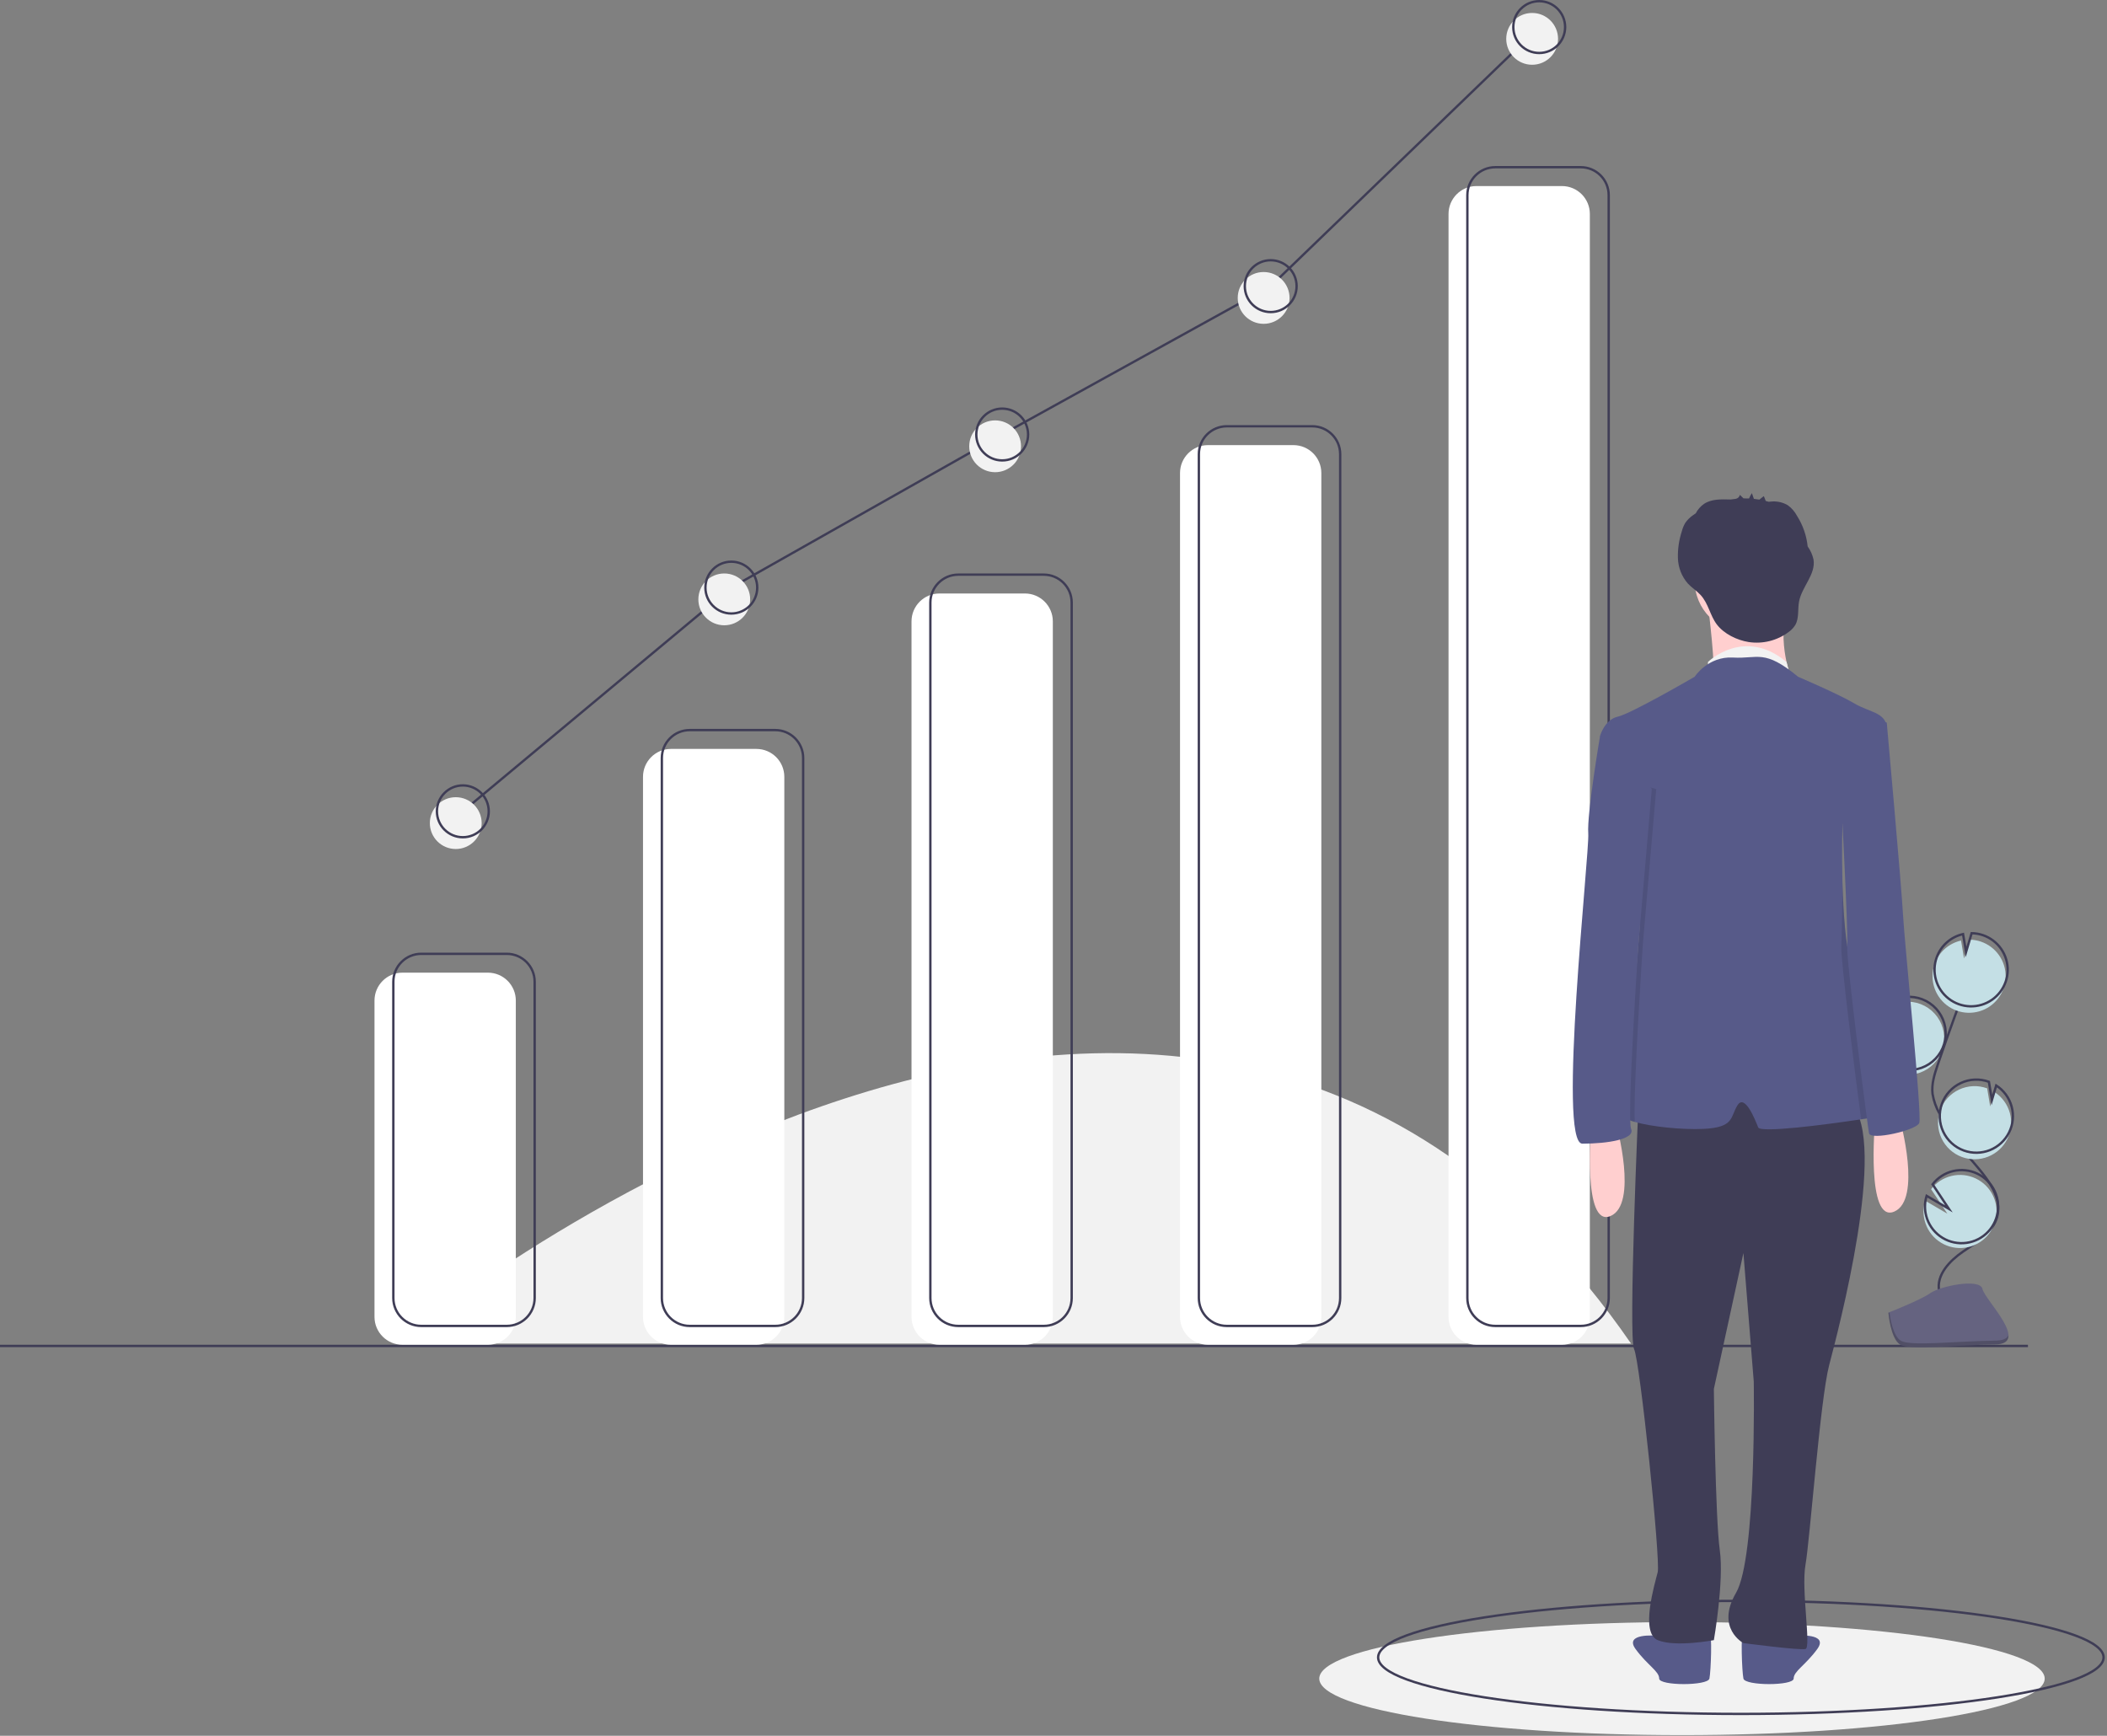 <svg width="812" height="669" viewBox="0 0 812 669" fill="none" xmlns="http://www.w3.org/2000/svg">
<rect x="0" y="0" width="812" height="669" fill="#808080" stroke="none"/>
<g id="diagram" clip-path="url(#clip0)">
<g id="hop">
<path id="Vector" d="M152.948 517.845C152.948 517.845 454.759 265.957 628.584 517.845H152.948Z" fill="#F2F2F2"/>
<path id="Line" d="M781.532 518.752H0" stroke="#3F3D56" stroke-width="0.908" stroke-miterlimit="10"/>
</g>
<g id="platform">
<path id="Vector_2" d="M648.206 668.75C725.408 668.75 787.992 658.997 787.992 646.965C787.992 634.934 725.408 625.18 648.206 625.18C571.004 625.18 508.42 634.934 508.42 646.965C508.42 658.997 571.004 668.75 648.206 668.75Z" fill="#F2F2F2"/>
<path id="Vector_3" d="M670.899 660.581C748.1 660.581 810.685 650.827 810.685 638.796C810.685 626.764 748.1 617.011 670.899 617.011C593.697 617.011 531.112 626.764 531.112 638.796C531.112 650.827 593.697 660.581 670.899 660.581Z" stroke="#3F3D56" stroke-width="0.908" stroke-miterlimit="10"/>
</g>
<g id="charts">
<path id="Vector_4" d="M730.342 413.413C732.394 414.159 734.591 414.418 736.76 414.17C738.928 413.922 741.01 413.174 742.84 411.984C744.671 410.794 746.2 409.196 747.307 407.314C748.414 405.433 749.069 403.32 749.22 401.142C749.371 398.965 749.014 396.782 748.178 394.765C747.342 392.749 746.048 390.954 744.4 389.523C742.752 388.092 740.793 387.063 738.68 386.517C736.566 385.972 734.354 385.925 732.219 386.38L732.572 393.635L729.14 387.418C725.771 389 723.168 391.856 721.904 395.357C721.455 396.583 721.182 397.867 721.093 399.17C720.877 402.227 721.662 405.271 723.331 407.841C725 410.411 727.462 412.368 730.342 413.413Z" fill="#C4DFE5"/>
<path id="Vector_5" d="M747.326 497.559C746.115 491.389 751.365 485.919 756.551 482.363C761.737 478.808 767.797 475.314 769.567 469.281C772.11 460.609 764.535 452.667 758.639 445.819C754.264 440.737 750.508 435.154 747.448 429.187C746.117 426.844 745.211 424.283 744.771 421.625C744.306 417.781 745.541 413.956 746.785 410.29C750.93 398.076 755.361 385.964 760.079 373.954" stroke="#3F3D56" stroke-width="0.908" stroke-miterlimit="10"/>
<path id="Vector_6" d="M730.923 411.545C732.975 412.291 735.171 412.55 737.34 412.302C739.509 412.054 741.591 411.306 743.421 410.116C745.251 408.927 746.78 407.328 747.887 405.447C748.994 403.565 749.649 401.452 749.8 399.275C749.952 397.097 749.595 394.914 748.759 392.897C747.922 390.881 746.629 389.086 744.981 387.655C743.332 386.224 741.374 385.195 739.26 384.65C737.147 384.104 734.935 384.057 732.8 384.512L733.153 391.767L729.72 385.55C726.352 387.133 723.749 389.988 722.485 393.489C722.036 394.715 721.763 395.999 721.674 397.302C721.457 400.359 722.243 403.403 723.912 405.973C725.581 408.544 728.042 410.5 730.923 411.545V411.545Z" stroke="#3F3D56" stroke-width="0.908" stroke-miterlimit="10"/>
<path id="Vector_7" d="M745.603 371.449C746.409 369.227 747.76 367.244 749.533 365.682C751.306 364.12 753.444 363.03 755.749 362.511L756.909 369.408L759.061 362.164C762.049 362.208 764.945 363.201 767.331 364.999C769.718 366.796 771.472 369.306 772.339 372.165C773.206 375.024 773.143 378.085 772.157 380.905C771.172 383.726 769.315 386.16 766.856 387.857C764.397 389.554 761.462 390.425 758.475 390.345C755.488 390.265 752.604 389.238 750.239 387.412C747.874 385.586 746.151 383.056 745.317 380.187C744.484 377.317 744.584 374.258 745.604 371.449H745.603Z" fill="#C4DFE5"/>
<path id="Vector_8" d="M746.377 368.959C747.183 366.737 748.534 364.754 750.307 363.192C752.08 361.63 754.218 360.539 756.523 360.02L757.683 366.917L759.835 359.674C762.823 359.718 765.719 360.711 768.105 362.508C770.492 364.306 772.245 366.815 773.113 369.674C773.98 372.533 773.917 375.594 772.931 378.415C771.946 381.235 770.089 383.67 767.63 385.367C765.17 387.063 762.236 387.935 759.249 387.855C756.262 387.775 753.378 386.748 751.013 384.922C748.648 383.096 746.925 380.566 746.091 377.696C745.258 374.827 745.358 371.767 746.377 368.959V368.959Z" stroke="#3F3D56" stroke-width="0.908" stroke-miterlimit="10"/>
<path id="Vector_9" d="M756.164 445.959C759.418 447.139 762.992 447.081 766.205 445.795C769.419 444.51 772.047 442.086 773.589 438.988C775.13 435.889 775.478 432.331 774.565 428.992C773.652 425.654 771.543 422.768 768.639 420.885L766.985 426.451L765.813 419.473C765.801 419.467 765.789 419.463 765.777 419.459C764.037 418.828 762.19 418.546 760.341 418.629C758.492 418.711 756.677 419.157 755 419.941C753.324 420.725 751.818 421.832 750.569 423.198C749.32 424.564 748.352 426.163 747.721 427.903C747.09 429.643 746.807 431.49 746.89 433.339C746.973 435.188 747.419 437.003 748.203 438.679C748.987 440.356 750.094 441.862 751.459 443.111C752.825 444.36 754.424 445.328 756.164 445.959Z" fill="#C4DFE5"/>
<path id="Vector_10" d="M756.835 443.436C760.089 444.617 763.663 444.558 766.876 443.273C770.09 441.987 772.718 439.564 774.259 436.465C775.801 433.366 776.149 429.808 775.236 426.47C774.323 423.131 772.213 420.245 769.31 418.362L767.656 423.929L766.484 416.95C766.472 416.945 766.46 416.94 766.448 416.937C762.934 415.662 759.057 415.835 755.671 417.419C752.285 419.002 749.666 421.866 748.392 425.38C747.117 428.894 747.29 432.771 748.874 436.157C750.457 439.543 753.321 442.161 756.835 443.436V443.436Z" stroke="#3F3D56" stroke-width="0.908" stroke-miterlimit="10"/>
<path id="Vector_11" d="M741.49 469.367C742.05 472.55 743.687 475.444 746.127 477.564C748.567 479.683 751.661 480.899 754.892 481.008C758.122 481.117 761.291 480.112 763.868 478.161C766.445 476.211 768.273 473.433 769.046 470.295C769.818 467.156 769.488 463.848 768.11 460.924C766.733 458 764.392 455.639 761.48 454.236C758.568 452.834 755.262 452.475 752.118 453.22C748.973 453.965 746.179 455.769 744.207 458.329L750.487 467.781L741.906 462.764C741.24 464.9 741.098 467.164 741.49 469.367Z" fill="#C4DFE5"/>
<path id="Vector_12" d="M742.071 467.499C742.63 470.682 744.267 473.576 746.707 475.696C749.147 477.816 752.241 479.032 755.472 479.141C758.702 479.249 761.871 478.244 764.448 476.293C767.025 474.343 768.853 471.565 769.626 468.427C770.398 465.289 770.068 461.98 768.69 459.056C767.313 456.132 764.972 453.771 762.06 452.369C759.148 450.966 755.843 450.607 752.698 451.352C749.553 452.097 746.76 453.901 744.787 456.461L751.067 465.914L742.486 460.897C741.821 463.032 741.678 465.297 742.071 467.499V467.499Z" stroke="#3F3D56" stroke-width="0.908" stroke-miterlimit="10"/>
<path id="Vector_13" d="M727.757 505.916C727.757 505.916 740.195 501.042 743.944 498.372C747.692 495.703 763.077 492.516 764.007 496.797C764.937 501.078 782.699 518.088 768.656 518.202C754.614 518.315 736.027 520.506 732.286 518.227C728.545 515.948 727.757 505.916 727.757 505.916Z" fill="#656380"/>
<path id="Vector_14" opacity="0.2" d="M768.907 516.711C754.864 516.825 736.278 519.015 732.537 516.736C729.687 515.001 728.552 508.773 728.172 505.9C727.909 505.911 727.757 505.916 727.757 505.916C727.757 505.916 728.545 515.948 732.286 518.227C736.027 520.506 754.614 518.315 768.656 518.202C772.71 518.169 774.11 516.727 774.033 514.591C773.47 515.881 771.924 516.687 768.907 516.711Z" fill="black"/>
</g>
<g id="bars">
<g id="bar1">
<path id="Vector_15" d="M188.03 374.881H155.081C149.14 374.881 144.324 379.697 144.324 385.638V507.542C144.324 513.482 149.14 518.298 155.081 518.298H188.03C193.97 518.298 198.786 513.482 198.786 507.542V385.638C198.786 379.697 193.97 374.881 188.03 374.881Z" fill="white"/>
<path id="Vector_16" d="M195.291 367.62H162.343C156.402 367.62 151.586 372.436 151.586 378.376V500.28C151.586 506.221 156.402 511.037 162.343 511.037H195.291C201.232 511.037 206.048 506.221 206.048 500.28V378.376C206.048 372.436 201.232 367.62 195.291 367.62Z" stroke="#3F3D56" stroke-width="0.908" stroke-miterlimit="10"/>
</g>
<g id="bar2">
<path id="Vector_17" d="M291.508 288.649H258.559C252.619 288.649 247.803 293.465 247.803 299.406V507.541C247.803 513.482 252.619 518.298 258.559 518.298H291.508C297.449 518.298 302.265 513.482 302.265 507.541V299.406C302.265 293.465 297.449 288.649 291.508 288.649Z" fill="white"/>
<path id="Vector_18" d="M298.77 281.388H265.821C259.88 281.388 255.064 286.204 255.064 292.145V500.28C255.064 506.221 259.88 511.037 265.821 511.037H298.77C304.711 511.037 309.527 506.221 309.527 500.28V292.145C309.527 286.204 304.711 281.388 298.77 281.388Z" stroke="#3F3D56" stroke-width="0.908" stroke-miterlimit="10"/>
</g>
<g id="bar3">
<path id="Vector_19" d="M394.987 228.741H362.038C356.097 228.741 351.281 233.557 351.281 239.498V507.542C351.281 513.482 356.097 518.298 362.038 518.298H394.987C400.927 518.298 405.743 513.482 405.743 507.542V239.498C405.743 233.557 400.927 228.741 394.987 228.741Z" fill="white"/>
<path id="Vector_20" d="M402.248 221.479H369.3C363.359 221.479 358.543 226.295 358.543 232.236V500.28C358.543 506.221 363.359 511.037 369.3 511.037H402.248C408.189 511.037 413.005 506.221 413.005 500.28V232.236C413.005 226.295 408.189 221.479 402.248 221.479Z" stroke="#3F3D56" stroke-width="0.908" stroke-miterlimit="10"/>
</g>
<g id="bar4">
<path id="Vector_21" d="M498.464 171.556H465.516C459.575 171.556 454.759 176.372 454.759 182.313V507.542C454.759 513.482 459.575 518.298 465.516 518.298H498.464C504.405 518.298 509.221 513.482 509.221 507.542V182.313C509.221 176.372 504.405 171.556 498.464 171.556Z" fill="white"/>
<path id="Vector_22" d="M505.726 164.294H472.777C466.836 164.294 462.021 169.11 462.021 175.051V500.28C462.021 506.221 466.836 511.037 472.777 511.037H505.726C511.667 511.037 516.483 506.221 516.483 500.28V175.051C516.483 169.11 511.667 164.294 505.726 164.294Z" stroke="#3F3D56" stroke-width="0.908" stroke-miterlimit="10"/>
</g>
<g id="bar5">
<path id="Vector_23" d="M601.943 71.709H568.994C563.053 71.709 558.237 76.525 558.237 82.465V507.542C558.237 513.482 563.053 518.298 568.994 518.298H601.943C607.884 518.298 612.699 513.482 612.699 507.542V82.465C612.699 76.525 607.884 71.709 601.943 71.709Z" fill="white"/>
<path id="Vector_24" d="M609.204 64.447H576.256C570.315 64.447 565.499 69.263 565.499 75.204V500.28C565.499 506.221 570.315 511.037 576.256 511.037H609.204C615.145 511.037 619.961 506.221 619.961 500.28V75.204C619.961 69.263 615.145 64.447 609.204 64.447Z" stroke="#3F3D56" stroke-width="0.908" stroke-miterlimit="10"/>
</g>
</g>
<g id="person">
<path id="Vector_25" d="M732.247 431.682C732.247 431.682 740.789 462.434 729.969 466.99C719.149 471.546 722.566 432.821 722.566 432.821L732.247 431.682Z" fill="#FFCFCF"/>
<path id="Vector_26" d="M654.797 628.723C654.797 628.723 646.824 628.154 643.977 629.862C643.124 630.361 642.174 630.67 641.191 630.768C640.209 630.866 639.216 630.751 638.282 630.432C638.282 630.432 625.753 629.293 630.309 635.557C634.865 641.821 639.421 644.099 639.421 646.947C639.421 649.794 658.214 649.794 658.783 646.947C659.353 644.099 659.922 629.293 658.783 628.723C657.644 628.154 654.797 628.723 654.797 628.723Z" fill="#575A89"/>
<path id="Vector_27" d="M675.868 628.723C675.868 628.723 683.84 628.154 686.688 629.862C687.54 630.361 688.49 630.67 689.473 630.768C690.456 630.866 691.448 630.751 692.383 630.431C692.383 630.431 704.911 629.293 700.355 635.557C695.8 641.821 691.244 644.099 691.244 646.947C691.244 649.794 672.451 649.794 671.881 646.947C671.312 644.099 670.742 629.293 671.881 628.723C673.02 628.154 675.868 628.723 675.868 628.723Z" fill="#575A89"/>
<path id="Vector_28" d="M631.448 425.417C631.448 425.417 627.462 515.396 629.74 519.952C632.018 524.507 639.99 601.388 638.851 605.944C637.712 610.5 632.018 629.292 638.851 632.14C645.685 634.987 660.492 632.14 660.492 632.14C660.492 632.14 664.478 609.361 662.77 597.401C661.061 585.442 660.492 535.328 660.492 535.328L671.882 482.935L675.868 532.48C675.868 532.48 677.007 600.249 669.034 613.916C661.061 627.584 671.882 633.279 671.882 633.279C671.882 633.279 693.522 636.126 695.8 635.557C698.078 634.987 694.091 612.777 695.8 603.096C697.508 593.415 701.495 539.314 704.912 526.216C708.328 513.118 727.691 440.224 713.454 425.417C699.217 410.611 631.448 425.417 631.448 425.417Z" fill="#3F3D56"/>
<path id="Vector_29" d="M673.02 243.752C684.028 243.752 692.952 234.828 692.952 223.82C692.952 212.812 684.028 203.888 673.02 203.888C662.012 203.888 653.088 212.812 653.088 223.82C653.088 234.828 662.012 243.752 673.02 243.752Z" fill="#FFCFCF"/>
<path id="Vector_30" d="M658.214 232.932C658.214 232.932 661.631 260.267 659.922 260.837C658.214 261.406 690.105 260.837 690.105 260.837C690.105 260.837 683.841 244.322 690.105 231.223L658.214 232.932Z" fill="#FFCFCF"/>
<path id="Vector_31" d="M658.214 255.142C658.214 255.142 672.094 241.474 688.503 255.142L689.565 259.216L680.993 259.128H658.214V255.142Z" fill="#F2F2F2"/>
<path id="Vector_32" d="M725.982 429.973C724.666 430.235 721.443 430.77 717.24 431.408C703.248 433.521 678.453 436.722 677.576 434.529C676.437 431.682 672.451 421.431 669.603 425.987C666.756 430.543 668.464 434.529 656.505 435.099C648.367 435.486 636.539 434.29 629.99 432.411C626.915 431.528 625.001 430.497 625.183 429.404C625.753 425.987 632.017 361.066 632.017 354.801C632.017 348.537 634.295 318.354 634.295 318.354L617.928 286.15L616.641 283.616C616.641 283.616 618.35 277.352 623.475 276.213C628.6 275.074 653.088 260.837 653.088 260.837C653.088 260.837 658.213 252.864 667.895 253.433C677.576 254.003 679.854 250.016 692.952 260.837C692.952 260.837 708.898 267.67 714.592 271.087C720.287 274.504 726.551 274.504 727.121 280.199C727.235 281.344 726.614 283.548 725.549 286.332C721.648 296.538 711.791 314.596 710.247 317.409C710.11 317.654 710.036 317.785 710.036 317.785C710.036 317.785 709.74 328.024 710.053 340.012V340.04C710.361 351.538 711.227 364.642 713.453 371.886C718.009 386.692 731.677 428.834 725.982 429.973Z" fill="#575A89"/>
<path id="Vector_33" d="M698.895 215.638C698.497 213.824 697.73 212.11 696.643 210.604C696.209 206.439 694.82 202.431 692.583 198.891C691.706 197.232 690.462 195.796 688.945 194.692C687.208 193.692 685.226 193.197 683.222 193.265C682.859 193.259 682.205 193.369 681.617 193.396C681.241 193.28 680.861 193.176 680.48 193.078C680.257 192.583 679.817 191.142 679.694 191.24L678.033 192.559C677.331 192.437 676.625 192.342 675.917 192.267C675.659 191.531 675.401 190.795 675.143 190.06C674.725 190.718 674.358 191.407 674.046 192.122C673.341 192.087 672.635 192.075 671.929 192.085L670.518 190.73C670.435 191.108 670.243 191.453 669.966 191.724C669.69 191.995 669.34 192.18 668.961 192.255C668.311 192.321 667.664 192.409 667.019 192.512C666.967 192.512 666.914 192.512 666.862 192.511C663.386 192.424 659.646 192.268 656.739 194.177C655.379 195.111 654.272 196.367 653.517 197.834C653.161 198.076 652.804 198.316 652.458 198.573C651.293 199.368 650.282 200.37 649.477 201.528C648.891 202.528 648.447 203.604 648.157 204.725C647.048 208.1 646.534 211.643 646.639 215.194C646.758 218.77 648.107 222.195 650.458 224.891C651.949 226.493 653.844 227.676 655.337 229.275C658.411 232.57 658.987 237.164 661.616 240.65C664.397 244.336 669.472 246.762 673.929 247.457C676.609 247.861 679.342 247.732 681.972 247.076C684.601 246.42 687.075 245.251 689.252 243.636C690.296 242.909 691.183 241.978 691.86 240.901C693.408 238.225 692.752 234.862 693.326 231.825C694.403 226.132 699.836 221.355 698.895 215.638Z" fill="#3F3D56"/>
<path id="Vector_34" d="M622.906 433.39C622.906 433.39 631.448 464.142 620.628 468.698C609.807 473.254 613.224 434.529 613.224 434.529L622.906 433.39Z" fill="#FFCFCF"/>
<path id="Vector_35" opacity="0.1" d="M633.151 363.606C633.151 363.606 629.415 419.051 629.99 432.411C626.915 431.528 625.001 430.497 625.183 429.404C625.753 425.987 632.017 361.066 632.017 354.801C632.017 348.537 634.295 318.354 634.295 318.354L617.928 286.15C618.19 284.555 618.35 283.616 618.35 283.616L626.607 300.985L638.282 304.117L633.151 363.606Z" fill="black"/>
<path id="Vector_36" d="M620.628 280.199L616.641 283.616C616.641 283.616 611.516 313.799 612.086 321.202C612.655 328.605 600.126 440.793 609.808 440.793C619.489 440.793 630.309 439.085 628.601 435.099C626.892 431.112 631.445 363.606 631.445 363.606L636.573 304.117L620.628 280.199Z" fill="#575A89"/>
<path id="Vector_37" opacity="0.1" d="M725.549 286.332C721.648 296.538 711.79 314.596 710.247 317.409C710.293 310.125 710.321 304.972 710.321 304.972L722.28 280.484L724.843 278.491C724.843 278.491 725.116 281.503 725.549 286.332Z" fill="black"/>
<path id="Vector_38" opacity="0.1" d="M725.982 429.973C724.667 430.235 721.444 430.77 717.241 431.408C715.06 415.281 709.228 368.902 709.598 364.534C709.781 362.381 709.934 351.743 710.054 340.04C710.362 351.538 711.227 364.642 713.454 371.886C718.01 386.692 731.677 428.834 725.982 429.973Z" fill="black"/>
<path id="Vector_39" d="M718.579 276.213L727.121 278.49C727.121 278.49 732.816 341.703 733.386 352.523C733.955 363.344 740.789 429.973 739.65 432.821C738.511 435.668 720.857 439.654 720.287 436.807C719.718 433.96 711.439 369.708 711.877 364.533C712.315 359.357 709.467 305.826 709.467 305.826L718.579 276.213Z" fill="#575A89"/>
</g>
<g id="circles">
<path id="circleLine" d="M178.363 312.704L281.841 226.472L386.227 167.471L489.705 110.286L593.183 10.439" stroke="#3F3D56" stroke-width="0.908" stroke-miterlimit="10"/>
<g id="circle1">
<path id="Vector_40" d="M175.64 327.227C181.154 327.227 185.625 322.756 185.625 317.242C185.625 311.728 181.154 307.257 175.64 307.257C170.126 307.257 165.655 311.728 165.655 317.242C165.655 322.756 170.126 327.227 175.64 327.227Z" fill="#F2F2F2"/>
<path id="Vector_41" d="M178.364 322.688C183.878 322.688 188.348 318.218 188.348 312.704C188.348 307.189 183.878 302.719 178.364 302.719C172.849 302.719 168.379 307.189 168.379 312.704C168.379 318.218 172.849 322.688 178.364 322.688Z" stroke="#3F3D56" stroke-width="0.908" stroke-miterlimit="10"/>
</g>
<g id="circle2">
<path id="Vector_42" d="M279.119 240.995C284.633 240.995 289.103 236.525 289.103 231.01C289.103 225.496 284.633 221.026 279.119 221.026C273.604 221.026 269.134 225.496 269.134 231.01C269.134 236.525 273.604 240.995 279.119 240.995Z" fill="#F2F2F2"/>
<path id="Vector_43" d="M281.841 236.457C287.356 236.457 291.826 231.986 291.826 226.472C291.826 220.957 287.356 216.487 281.841 216.487C276.327 216.487 271.856 220.957 271.856 226.472C271.856 231.986 276.327 236.457 281.841 236.457Z" stroke="#3F3D56" stroke-width="0.908" stroke-miterlimit="10"/>
</g>
<g id="circle3">
<path id="Vector_44" d="M383.504 181.994C389.019 181.994 393.489 177.524 393.489 172.01C393.489 166.495 389.019 162.025 383.504 162.025C377.99 162.025 373.52 166.495 373.52 172.01C373.52 177.524 377.99 181.994 383.504 181.994Z" fill="#F2F2F2"/>
<path id="Vector_45" d="M386.227 177.456C391.741 177.456 396.212 172.986 396.212 167.471C396.212 161.957 391.741 157.486 386.227 157.486C380.713 157.486 376.242 161.957 376.242 167.471C376.242 172.986 380.713 177.456 386.227 177.456Z" stroke="#3F3D56" stroke-width="0.908" stroke-miterlimit="10"/>
</g>
<g id="circle4">
<path id="Vector_46" d="M486.983 124.809C492.497 124.809 496.968 120.339 496.968 114.824C496.968 109.31 492.497 104.84 486.983 104.84C481.468 104.84 476.998 109.31 476.998 114.824C476.998 120.339 481.468 124.809 486.983 124.809Z" fill="#F2F2F2"/>
<path id="Vector_47" d="M489.705 120.271C495.22 120.271 499.69 115.8 499.69 110.286C499.69 104.771 495.22 100.301 489.705 100.301C484.191 100.301 479.721 104.771 479.721 110.286C479.721 115.8 484.191 120.271 489.705 120.271Z" stroke="#3F3D56" stroke-width="0.908" stroke-miterlimit="10"/>
</g>
<g id="circle5">
<path id="Vector_48" d="M590.46 24.962C595.975 24.962 600.445 20.491 600.445 14.977C600.445 9.463 595.975 4.992 590.46 4.992C584.946 4.992 580.476 9.463 580.476 14.977C580.476 20.491 584.946 24.962 590.46 24.962Z" fill="#F2F2F2"/>
<path id="Vector_49" d="M593.184 20.423C598.698 20.423 603.169 15.953 603.169 10.439C603.169 4.924 598.698 0.454 593.184 0.454C587.67 0.454 583.199 4.924 583.199 10.439C583.199 15.953 587.67 20.423 593.184 20.423Z" stroke="#3F3D56" stroke-width="0.908" stroke-miterlimit="10"/>
</g>
</g>
</g>
<defs>
<clipPath id="clip0">
<rect width="811.139" height="668.75" fill="white"/>
</clipPath>
</defs>
</svg>
